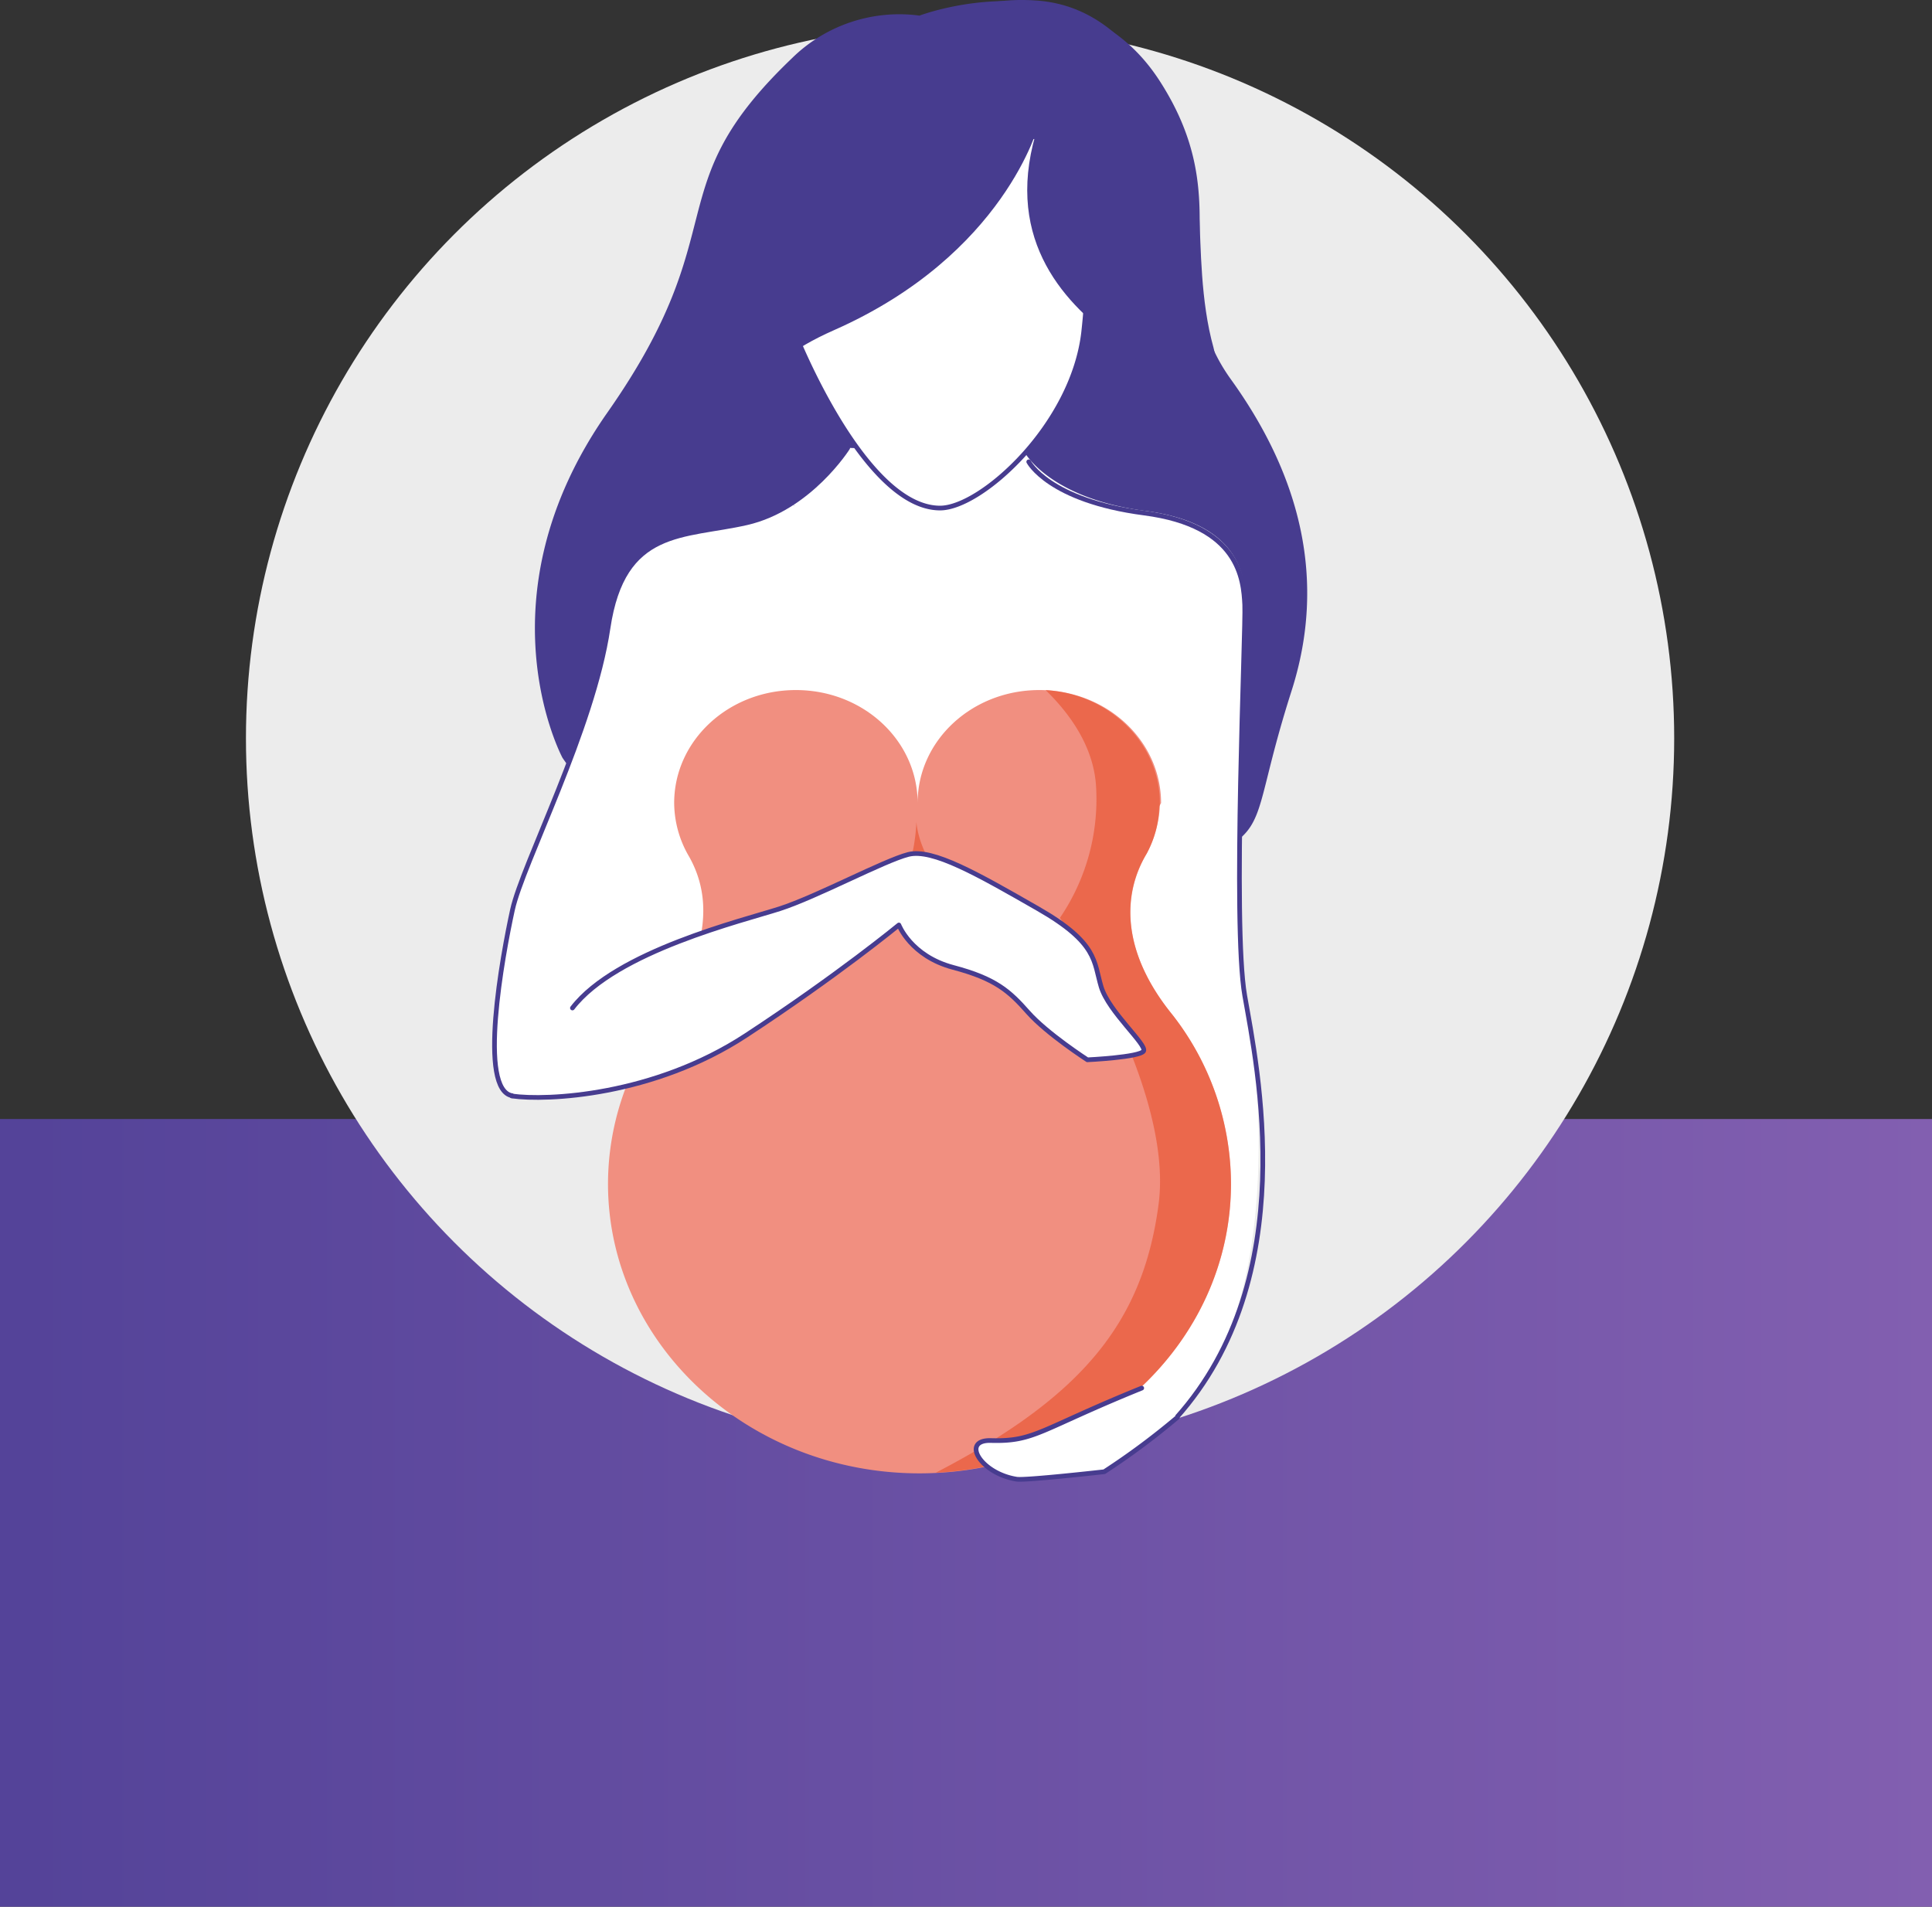 <svg id="Layer_1" data-name="Layer 1" xmlns="http://www.w3.org/2000/svg" xmlns:xlink="http://www.w3.org/1999/xlink" viewBox="0 0 309.5 305.49"><rect x="0" y="0" width="309.5" height="305.49" fill="#333333" stroke="none"/><defs><style>.cls-1{fill:url(#linear-gradient);}.cls-2{fill:#ececec;}.cls-3{fill:#473c8f;}.cls-10,.cls-4,.cls-9{fill:#fff;}.cls-5{fill:#f18f80;}.cls-6{opacity:0.64;}.cls-7{fill:#e8512f;}.cls-8{fill:none;}.cls-10,.cls-8,.cls-9{stroke:#473c8f;stroke-width:0.75px;}.cls-10,.cls-8{stroke-linecap:round;stroke-linejoin:round;}.cls-9{stroke-miterlimit:10;}</style><linearGradient id="linear-gradient" x1="4.35" y1="-42.84" x2="313.85" y2="-42.84" gradientTransform="translate(-4.35 285.23)" gradientUnits="userSpaceOnUse"><stop offset="0.01" stop-color="#544399"/><stop offset="1" stop-color="#825fb0"/></linearGradient></defs><title>moms_world</title><rect class="cls-1" y="179.29" width="309.5" height="126.2"/><circle class="cls-2" cx="153.8" cy="118.29" r="114.4"/><path class="cls-3" d="M90.1,121.41s-13.7-25.5,7.2-55.3,7.6-35.8,29.6-56.8a24.5,24.5,0,0,1,20.4-6.8s25.5-9.7,38.5,10.5.1,32.1,11.4,47.8,15.3,32.4,9.7,49.9-4.1,21.1-9.7,24.7C174.65,150.21,105.4,144.51,90.1,121.41Z" transform="translate(0 -0.01)"/><path class="cls-4" d="M135.8,71.77s-6.1,9.7-16.2,12-19.8.7-22.2,16.9-13.7,37.8-15.3,45.1-5.6,29,0,29.8,22.7,0,37.5-9.7,24.5-17.7,24.5-17.7,1.9,5,8.7,6.8,9,3.8,12,7.2,9.5,7.6,9.5,7.6,8.4-.4,9-1.4-5.6-6.3-6.8-10.3-.5-7-10.1-12.5-16.9-9.7-20.8-8.7-14.7,6.8-20.6,8.7-26.2,6.8-33.2,15.9l91.9,54.3c-6.8,16.4-19.2,13.9-26.2,14.9-4.8.7,1.6,6.2,7.5,6a35,35,0,0,0,25.7-12.4c14.9-17.9,10.9-53.7,8.9-65.1s.2-58.6,0-62.6-.8-12.7-16.1-14.7-19.3-9.3-19.3-9.3Z" transform="translate(0 -0.01)"/><path class="cls-5" d="M185.7,129.21a16.54,16.54,0,0,1-2,7.56c-4.1,6.7-3.9,15.9,4.1,25.8a44.09,44.09,0,0,1,9.4,27.1c0,25.6-22.4,46.4-49.9,46.4s-49.9-20.8-49.9-46.4a43.52,43.52,0,0,1,8.1-25.2h0c7.8-11.3,8.9-20.1,4.9-27.2a17.12,17.12,0,0,1-2.4-8.6c0-10,8.7-18.1,19.5-18.1s19.5,8.1,19.5,18.1c0-10,8.7-18.1,19.5-18.1s19.5,8.1,19.5,18.1Z" transform="translate(0 -0.01)"/><g class="cls-6"><path class="cls-7" d="M183.7,136.77a18.05,18.05,0,0,0,2.1-7.6v-.5c0-9.6-8.1-17.5-18.3-18.1,3.7,3.6,7.8,9,8.1,15.7a33.79,33.79,0,0,1-5.8,20.8s18.3,27,15.8,45.9-12.2,30.8-35.7,43c26.4-1.3,47.3-21.5,47.3-46.3a44.09,44.09,0,0,0-9.4-27.1C179.8,152.77,179.65,143.61,183.7,136.77Z" transform="translate(0 -0.01)"/></g><g class="cls-6"><path class="cls-7" d="M146.8,131.71s-.2,9.6-4.8,12.4a16.43,16.43,0,0,1,11-.5S147.4,138,146.8,131.71Z" transform="translate(0 -0.01)"/></g><path class="cls-8" d="M135.8,71.77s-6.1,9.7-16.2,12-19.8.7-22.2,16.9-13.7,37.8-15.3,45.1-5.6,29,0,29.8" transform="translate(0 -0.01)"/><path class="cls-9" d="M127.4,53.51s11,27.9,23.2,27.9c6.6,0,21.3-13.3,23-28.2a125.63,125.63,0,0,0-.5-31.3H127.5C127.4,21.77,126.3,45.21,127.4,53.51Z" transform="translate(0 -0.01)"/><path class="cls-8" d="M188.5,227.11c20.1-22.5,12.9-56.1,10.9-67.6s.2-58.6,0-62.6-.8-12.7-16.1-14.7S164.8,74,164.8,74" transform="translate(0 -0.01)"/><path class="cls-10" d="M82,175.61c5.6.8,22.7,0,37.5-9.7s24.5-17.7,24.5-17.7,1.9,5,8.7,6.8,9,3.8,12,7.2,9.5,7.6,9.5,7.6,8.4-.4,9-1.4-5.6-6.3-6.8-10.3-.5-7-10.1-12.5-16.9-9.7-20.8-8.7-14.7,6.8-20.6,8.7-26.2,6.8-33.2,15.9" transform="translate(0 -0.01)"/><path class="cls-10" d="M182.9,222.41c-16.5,6.7-17.1,8.6-24.2,8.4-4.8-.1-1.6,5.3,4.2,6.2,1.6.2,14-1.2,14-1.2a116.66,116.66,0,0,0,11.7-8.7" transform="translate(0 -0.01)"/><path class="cls-3" d="M127.4,81.11s-21.2-16.1,6.2-28.2,32.8-33,32.8-33c-5.9,17.7,3.5,28.2,12.3,34.6s7.1,16.9,7.1,16.9,10.7-8.2,8.6-15.7-2-16.2-2.3-21.4-6-32.6-25.8-34.2c-12.7-1-18.8,5.5-18.8,5.5s-17.1,1.1-24.8,14.2S106.3,68.31,127.4,81.11Z" transform="translate(0 -0.01)"/></svg>